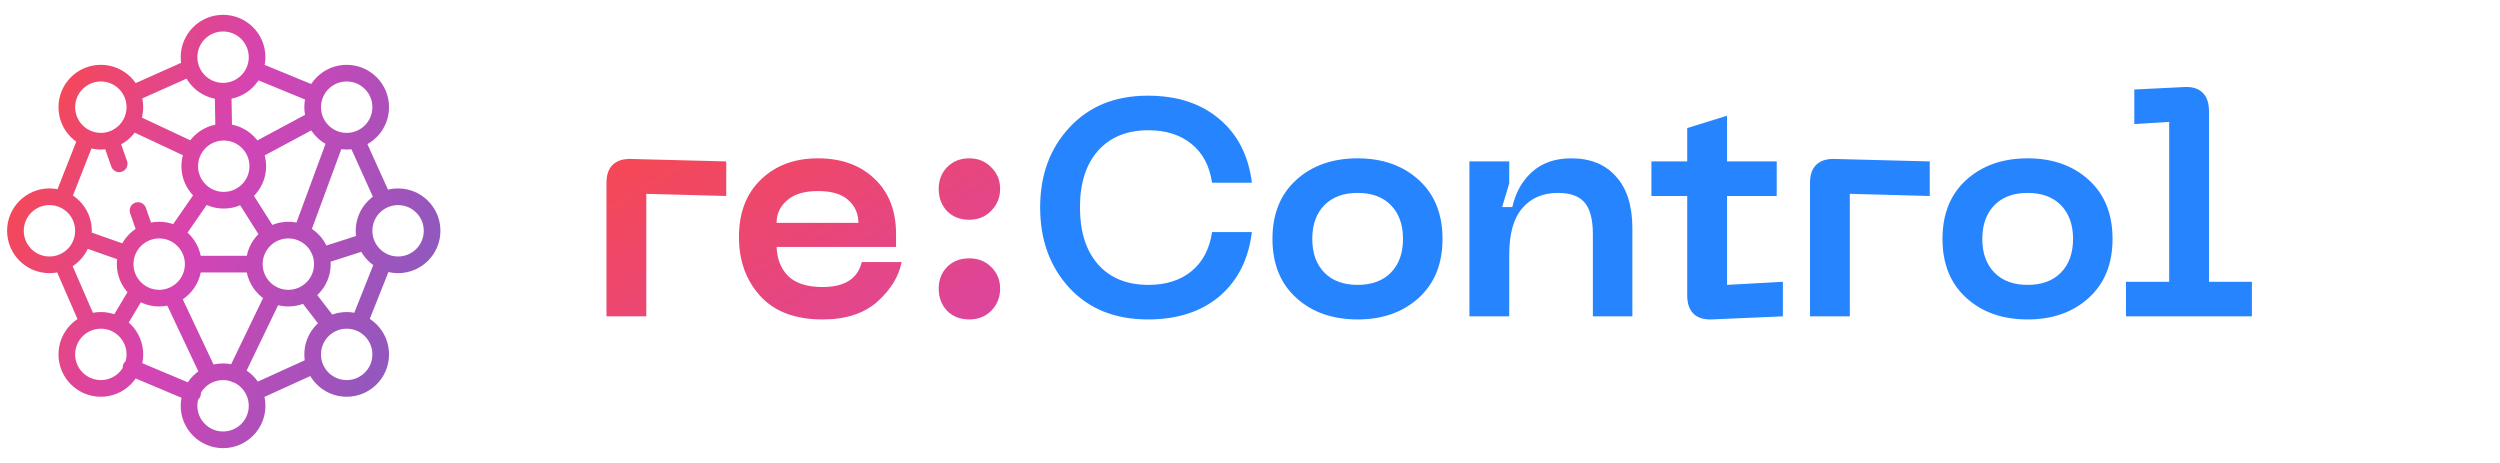 <svg width="162" height="30" viewBox="0 0 162 30" fill="none" xmlns="http://www.w3.org/2000/svg">
<path d="M16.48 17.115C16.48 18.333 17.467 19.32 18.685 19.32C19.903 19.32 20.89 18.333 20.89 17.115C20.89 15.897 19.903 14.91 18.685 14.91C17.467 14.91 16.48 15.897 16.48 17.115ZM16.48 17.115H12.52M12.529 9.78L8.523 7.901M17.456 15.284L15.75 12.587M21.361 21.048L19.799 19.018M9.386 14.91L8.943 13.644M13.508 24.187L11.136 19.162M12.479 25.491L8.492 23.812M20.415 6.132L16.563 4.547M8.214 16.443L5.419 15.458M5.715 20.918L4.029 17.043M24.834 12.922L23.091 9.06M15.261 24.258L17.697 19.208M19.621 14.871L21.743 9.12M11.467 15.117L13.217 12.588M7.625 21.048L8.943 18.842M23.291 20.889L24.834 17.012M4.049 12.917L5.611 8.948M14.5 8.565L14.455 5.91M14.5 8.565C13.282 8.565 12.295 9.552 12.295 10.77C12.295 11.988 13.282 12.975 14.5 12.975C15.718 12.975 16.705 11.988 16.705 10.77C16.705 9.552 15.718 8.565 14.5 8.565ZM14.455 5.91C15.673 5.91 16.66 4.923 16.66 3.705C16.66 2.487 15.673 1.5 14.455 1.5C13.237 1.5 12.25 2.487 12.25 3.705C12.25 4.923 13.237 5.91 14.455 5.91ZM16.555 9.776L20.399 7.716M16.481 25.424L20.334 23.672M8.563 6.078L12.357 4.386M20.825 16.581L23.704 15.658M12.52 17.115C12.52 18.333 11.533 19.32 10.315 19.32C9.097 19.32 8.11 18.333 8.11 17.115C8.11 15.897 9.097 14.91 10.315 14.91C11.533 14.91 12.52 15.897 12.52 17.115ZM7.722 10.615L7.173 9.056M5.41 14.955C5.41 16.173 4.423 17.16 3.205 17.16C1.987 17.16 1 16.173 1 14.955C1 13.737 1.987 12.75 3.205 12.75C4.423 12.75 5.41 13.737 5.41 14.955ZM8.74 22.965C8.74 24.183 7.753 25.17 6.535 25.17C5.317 25.17 4.33 24.183 4.33 22.965C4.33 21.747 5.317 20.76 6.535 20.76C7.753 20.76 8.74 21.747 8.74 22.965ZM16.66 26.295C16.66 27.513 15.673 28.5 14.455 28.5C13.237 28.5 12.25 27.513 12.25 26.295C12.25 25.077 13.237 24.09 14.455 24.09C15.673 24.09 16.66 25.077 16.66 26.295ZM24.67 22.965C24.67 24.183 23.683 25.17 22.465 25.17C21.247 25.17 20.26 24.183 20.26 22.965C20.26 21.747 21.247 20.76 22.465 20.76C23.683 20.76 24.67 21.747 24.67 22.965ZM28 14.955C28 16.173 27.013 17.16 25.795 17.16C24.577 17.16 23.59 16.173 23.59 14.955C23.59 13.737 24.577 12.75 25.795 12.75C27.013 12.75 28 13.737 28 14.955ZM24.67 6.945C24.67 8.163 23.683 9.15 22.465 9.15C21.247 9.15 20.26 8.163 20.26 6.945C20.26 5.727 21.247 4.74 22.465 4.74C23.683 4.74 24.67 5.727 24.67 6.945ZM8.74 6.945C8.74 8.163 7.753 9.15 6.535 9.15C5.317 9.15 4.33 8.163 4.33 6.945C4.33 5.727 5.317 4.74 6.535 4.74C7.753 4.74 8.74 5.727 8.74 6.945Z" stroke="url(#paint0_linear_2178_4429)" stroke-width="1.08" stroke-linecap="round"/>
<path d="M39.3 20.5V11.84C39.3 11.333 39.433 10.947 39.7 10.68C39.98 10.413 40.373 10.287 40.88 10.3L47.06 10.46V12.7L41.88 12.56V20.5H39.3ZM47.884 15.36C47.884 13.787 48.358 12.547 49.304 11.64C50.251 10.72 51.484 10.26 53.004 10.26C54.524 10.26 55.744 10.7 56.664 11.58C57.598 12.46 58.064 13.653 58.064 15.16V16H50.324C50.351 16.787 50.604 17.42 51.084 17.9C51.578 18.367 52.318 18.6 53.304 18.6C54.731 18.6 55.578 18.06 55.844 16.98H58.424C58.251 17.9 57.731 18.753 56.864 19.54C55.998 20.313 54.811 20.7 53.304 20.7C51.531 20.7 50.184 20.193 49.264 19.18C48.344 18.167 47.884 16.893 47.884 15.36ZM50.324 14.44H55.624C55.624 13.84 55.404 13.347 54.964 12.96C54.538 12.573 53.884 12.38 53.004 12.38C52.124 12.38 51.458 12.58 51.004 12.98C50.551 13.367 50.324 13.853 50.324 14.44ZM62.808 14.24C62.221 14.24 61.742 14.053 61.368 13.68C61.008 13.293 60.828 12.813 60.828 12.24C60.828 11.68 61.008 11.213 61.368 10.84C61.742 10.453 62.221 10.26 62.808 10.26C63.382 10.26 63.855 10.453 64.228 10.84C64.615 11.213 64.808 11.68 64.808 12.24C64.808 12.8 64.615 13.273 64.228 13.66C63.855 14.047 63.382 14.24 62.808 14.24ZM62.808 20.7C62.221 20.7 61.742 20.513 61.368 20.14C61.008 19.753 60.828 19.273 60.828 18.7C60.828 18.14 61.008 17.673 61.368 17.3C61.742 16.927 62.221 16.74 62.808 16.74C63.382 16.74 63.855 16.927 64.228 17.3C64.615 17.673 64.808 18.14 64.808 18.7C64.808 19.273 64.615 19.753 64.228 20.14C63.855 20.513 63.382 20.7 62.808 20.7Z" fill="url(#paint1_linear_2178_4429)"/>
<path d="M67.401 13.44C67.401 11.347 68.034 9.62 69.301 8.26C70.567 6.887 72.261 6.2 74.381 6.2C76.287 6.2 77.834 6.707 79.021 7.72C80.207 8.72 80.907 10.093 81.121 11.84H78.541C78.381 10.747 77.934 9.907 77.201 9.32C76.481 8.733 75.554 8.44 74.421 8.44C73.021 8.44 71.927 8.887 71.141 9.78C70.367 10.66 69.981 11.88 69.981 13.44C69.981 15 70.367 16.227 71.141 17.12C71.927 18.013 73.021 18.46 74.421 18.46C75.554 18.46 76.481 18.167 77.201 17.58C77.934 16.98 78.381 16.133 78.541 15.04H81.121C80.907 16.8 80.207 18.187 79.021 19.2C77.834 20.2 76.287 20.7 74.381 20.7C72.261 20.7 70.567 20.02 69.301 18.66C68.034 17.287 67.401 15.547 67.401 13.44ZM83.995 19.3C82.968 18.367 82.455 17.093 82.455 15.48C82.455 13.867 82.968 12.593 83.995 11.66C85.021 10.727 86.348 10.26 87.975 10.26C89.588 10.26 90.908 10.727 91.935 11.66C92.961 12.593 93.475 13.867 93.475 15.48C93.475 17.093 92.961 18.367 91.935 19.3C90.908 20.233 89.588 20.7 87.975 20.7C86.348 20.7 85.021 20.233 83.995 19.3ZM85.815 13.3C85.295 13.833 85.035 14.56 85.035 15.48C85.035 16.4 85.295 17.127 85.815 17.66C86.335 18.193 87.055 18.46 87.975 18.46C88.895 18.46 89.615 18.193 90.135 17.66C90.655 17.127 90.915 16.4 90.915 15.48C90.915 14.56 90.655 13.833 90.135 13.3C89.615 12.767 88.895 12.5 87.975 12.5C87.055 12.5 86.335 12.767 85.815 13.3ZM100.958 12.5C99.971 12.5 99.198 12.833 98.638 13.5C98.078 14.153 97.798 15.153 97.798 16.5V20.5H95.218V10.46H97.798V11.88L97.338 13.42H97.998C98.211 12.473 98.638 11.713 99.278 11.14C99.931 10.553 100.778 10.26 101.818 10.26C103.058 10.26 104.025 10.653 104.718 11.44C105.425 12.213 105.778 13.333 105.778 14.8V20.5H103.218V15.18C103.218 14.22 103.038 13.533 102.678 13.12C102.331 12.707 101.758 12.5 100.958 12.5ZM111.911 18.46L115.531 18.26V20.5L110.891 20.7C110.384 20.713 109.998 20.587 109.731 20.32C109.464 20.053 109.331 19.66 109.331 19.14V12.7H107.011V10.46H109.331V8.3L111.911 7.5V10.46H115.131V12.7H111.911V18.46ZM117.288 20.5V11.84C117.288 11.333 117.422 10.947 117.688 10.68C117.968 10.413 118.362 10.287 118.868 10.3L125.048 10.46V12.7L119.868 12.56V20.5H117.288ZM127.413 19.3C126.386 18.367 125.873 17.093 125.873 15.48C125.873 13.867 126.386 12.593 127.413 11.66C128.439 10.727 129.766 10.26 131.393 10.26C133.006 10.26 134.326 10.727 135.353 11.66C136.379 12.593 136.893 13.867 136.893 15.48C136.893 17.093 136.379 18.367 135.353 19.3C134.326 20.233 133.006 20.7 131.393 20.7C129.766 20.7 128.439 20.233 127.413 19.3ZM129.233 13.3C128.713 13.833 128.453 14.56 128.453 15.48C128.453 16.4 128.713 17.127 129.233 17.66C129.753 18.193 130.473 18.46 131.393 18.46C132.313 18.46 133.033 18.193 133.553 17.66C134.073 17.127 134.333 16.4 134.333 15.48C134.333 14.56 134.073 13.833 133.553 13.3C133.033 12.767 132.313 12.5 131.393 12.5C130.473 12.5 129.753 12.767 129.233 13.3ZM137.763 20.5V18.26H140.563V7.9L138.303 8.04V5.8L141.543 5.64C142.063 5.613 142.456 5.733 142.723 6C143.003 6.267 143.143 6.667 143.143 7.2V18.26H145.923V20.5H137.763Z" fill="#2684FF"/>
<defs>
<linearGradient id="paint0_linear_2178_4429" x1="23.95" y1="34.237" x2="-8.168" y2="22.019" gradientUnits="userSpaceOnUse">
<stop stop-color="#855CBF"/>
<stop offset="0.495" stop-color="#D444B4"/>
<stop offset="0.964" stop-color="#FF493A"/>
</linearGradient>
<linearGradient id="paint1_linear_2178_4429" x1="130.65" y1="32.812" x2="91.081" y2="-32.818" gradientUnits="userSpaceOnUse">
<stop stop-color="#855CBF"/>
<stop offset="0.495" stop-color="#D444B4"/>
<stop offset="0.964" stop-color="#FF493A"/>
</linearGradient>
</defs>
</svg>
